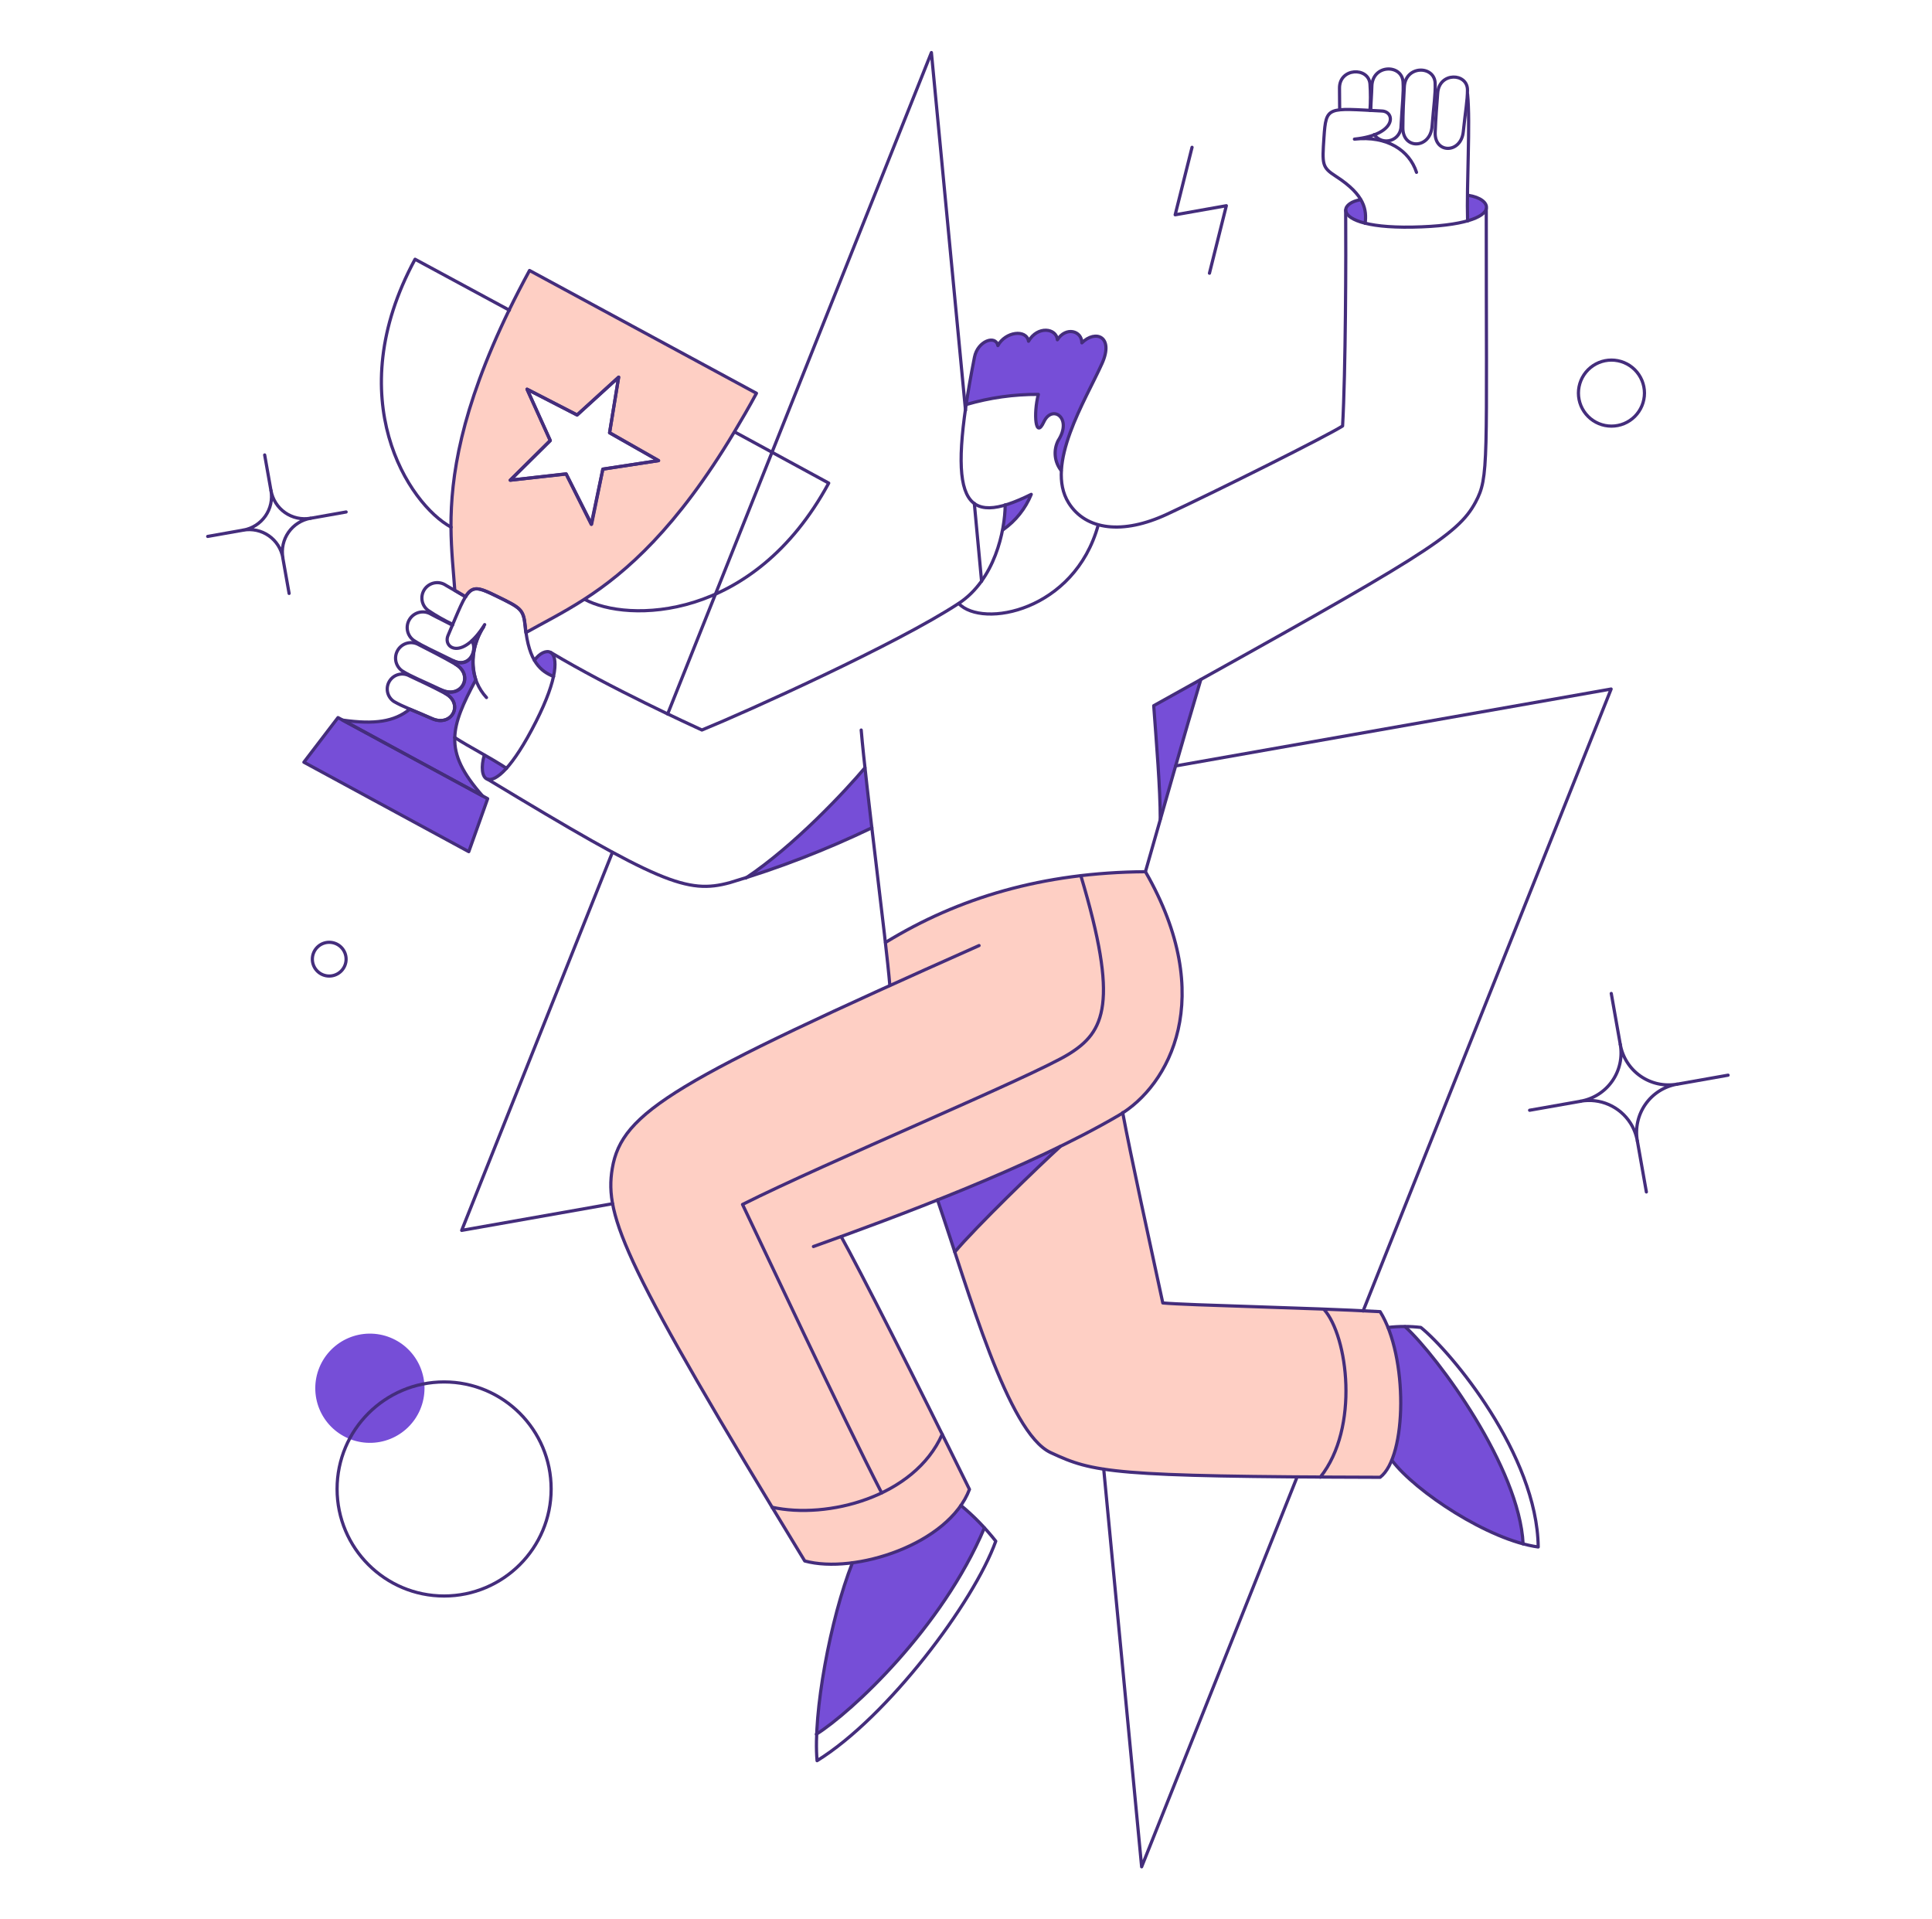<svg width="151" height="150" viewBox="0 0 151 150" fill="none" xmlns="http://www.w3.org/2000/svg">
<path d="M107.884 102.523C102.346 102.225 92.762 102.018 90.869 101.843C89.895 97.379 88.327 90.309 87.705 86.992C87.716 86.986 87.726 86.979 87.736 86.972C91.578 84.49 95.023 77.699 89.508 68.128C82.158 68.19 75.416 69.839 69.204 73.658C69.36 75.061 69.487 76.252 69.558 77.032C51.906 85.017 48.503 87.368 47.851 91.324C47.093 95.944 51.119 102.541 62.894 121.979C67.372 123.024 74.192 120.464 75.769 116.392C73.967 112.753 67.717 100.158 65.744 96.641C71.06 94.701 77.237 92.294 82.332 89.842C80.248 91.847 76.108 96.064 74.606 97.847C76.79 104.511 79.342 112.249 82.107 113.528C85.336 115.021 86.824 115.457 107.869 115.457C110.285 113.29 109.744 105.661 107.884 102.523Z" fill="#FECFC4"/>
<path d="M41.387 21.139C40.836 22.153 40.306 23.179 39.799 24.215C35.985 32.085 35.233 37.288 35.247 41.173C35.261 43.087 35.445 44.675 35.545 46.122V46.136C35.815 46.292 36.068 46.448 36.382 46.632C36.949 45.737 37.417 45.909 38.806 46.59C40.721 47.525 40.905 47.61 41.045 48.957C41.059 49.127 41.074 49.283 41.102 49.44C42.435 48.688 43.952 47.937 45.682 46.828C48.957 44.715 52.899 41.255 57.393 33.755C57.96 32.805 58.542 31.814 59.123 30.735L41.387 21.139ZM47.115 36.664L46.208 40.975L44.24 37.033L39.873 37.529L43.007 34.424L41.192 30.412L45.105 32.426L48.352 29.477L47.644 33.83L51.472 35.999L47.115 36.664Z" fill="#FECFC4"/>
<path d="M114.693 15.297C114.679 15.958 114.679 16.62 114.693 17.282C115.643 16.998 116.082 16.658 116.153 16.317C116.283 15.706 115.093 15.217 114.693 15.297Z" fill="#764ED7"/>
<path d="M109.832 103.688C109.383 103.677 108.934 103.701 108.489 103.759C109.736 106.85 109.807 111.643 108.787 114.138C110.429 116.336 115.28 119.654 119.053 120.66C118.779 114.734 112.441 106.099 109.832 103.688Z" fill="#764ED7"/>
<path d="M106.355 15.608C106.112 15.601 105.161 15.79 105.161 16.444C105.161 16.799 105.6 17.196 106.678 17.466C106.794 16.828 106.68 16.169 106.355 15.607V15.608Z" fill="#764ED7"/>
<path d="M90.178 55.152C90.377 58.087 90.689 61.589 90.689 64.014C91.766 60.228 93.085 55.648 93.85 53.11L90.178 55.152Z" fill="#764ED7"/>
<path d="M84.55 26.796C84.55 25.832 83.302 25.506 82.636 26.555C82.579 25.648 81.105 25.436 80.381 26.668C80.225 25.69 78.567 25.903 77.985 27.009C77.815 26.144 76.397 26.626 76.156 27.916C75.901 29.277 75.674 30.511 75.518 31.617C77.35 31.078 79.251 30.811 81.161 30.823C80.764 32.326 80.937 34.353 81.587 32.978C82.225 31.602 83.855 32.638 82.706 34.438C82.521 34.811 82.445 35.229 82.488 35.643C82.531 36.057 82.69 36.45 82.947 36.778C83.117 33.814 85.414 29.972 86.123 28.412C87.088 26.3 85.627 25.733 84.55 26.796Z" fill="#764ED7"/>
<path d="M73.262 93.776C73.688 95.038 74.141 96.414 74.606 97.846C76.279 95.861 81.114 91.168 82.858 89.594C79.813 91.082 76.479 92.515 73.262 93.776Z" fill="#764ED7"/>
<path d="M78.568 39.471C78.556 40.117 78.495 40.762 78.383 41.399C79.365 40.707 80.127 39.749 80.581 38.638C79.933 38.968 79.259 39.246 78.568 39.471Z" fill="#764ED7"/>
<path d="M75.107 117.654C75.782 118.178 76.4 118.772 76.95 119.427C73.66 127.225 66.614 133.79 63.834 135.534C64.112 130.954 65.058 126.44 66.642 122.135C69.832 121.709 73.421 120.093 75.107 117.654Z" fill="#764ED7"/>
<path d="M67.606 60.003C66.146 61.762 62.091 66.115 58.291 68.624C61.66 67.536 64.952 66.223 68.145 64.695C67.96 63.132 67.78 61.568 67.606 60.003Z" fill="#764ED7"/>
<path d="M43.033 50.984C42.721 50.8 42.183 51.027 41.786 51.608C42.112 52.195 42.64 52.643 43.271 52.87C43.501 51.764 43.346 51.169 43.033 50.984Z" fill="#764ED7"/>
<path d="M39.586 60.046C38.933 60.783 38.436 60.997 38.111 60.897C37.657 60.756 37.601 59.904 37.87 59.011C38.451 59.351 39.033 59.691 39.586 60.046Z" fill="#764ED7"/>
<path d="M28.853 112.761C29.419 112.769 29.98 112.664 30.504 112.453C31.028 112.242 31.506 111.928 31.908 111.531C32.31 111.134 32.63 110.661 32.848 110.14C33.066 109.618 33.178 109.058 33.178 108.493C33.178 107.928 33.066 107.368 32.848 106.847C32.63 106.325 32.31 105.852 31.908 105.455C31.506 105.058 31.028 104.745 30.504 104.534C29.98 104.322 29.419 104.218 28.853 104.225C27.731 104.24 26.66 104.696 25.872 105.495C25.083 106.294 24.641 107.371 24.641 108.493C24.641 109.615 25.083 110.693 25.872 111.491C26.66 112.29 27.731 112.746 28.853 112.761Z" fill="#764ED7"/>
<path d="M35.544 57.663C35.572 56.372 36.182 54.997 37.186 53.125C36.977 52.434 36.924 51.704 37.031 50.989C37.138 50.274 37.401 49.592 37.803 48.991C37.548 49.385 37.252 49.749 36.919 50.078C37.345 50.943 36.65 52.262 35.416 51.638L35.587 51.907C37.09 52.758 36.097 54.687 34.495 53.922L34.793 54.192C36.268 54.972 35.346 56.857 33.758 56.162C33.063 55.851 32.496 55.624 32.028 55.425C30.809 56.403 29.292 56.631 26.768 56.276L37.714 62.203C36.154 60.427 35.501 59.095 35.544 57.663Z" fill="#764ED7"/>
<path d="M26.404 56.084L23.739 59.573L36.627 66.563L38.102 62.422L26.404 56.084Z" fill="#764ED7"/>
<path d="M39.589 60.044C38.246 59.165 36.696 58.385 35.534 57.634" stroke="#442D7C" stroke-width="0.25" stroke-linecap="round" stroke-linejoin="round"/>
<path d="M75.462 32.069L72.796 4.108L52.18 55.804" stroke="#442D7C" stroke-width="0.25" stroke-linecap="round" stroke-linejoin="round"/>
<path d="M76.718 45.426L76.151 39.344" stroke="#442D7C" stroke-width="0.25" stroke-linecap="round" stroke-linejoin="round"/>
<path d="M106.538 102.453L125.921 53.849L91.877 59.86" stroke="#442D7C" stroke-width="0.25" stroke-linecap="round" stroke-linejoin="round"/>
<path d="M86.264 114.815L89.228 145.895L101.379 115.425" stroke="#442D7C" stroke-width="0.25" stroke-linecap="round" stroke-linejoin="round"/>
<path d="M47.867 66.607L36.084 96.156L47.881 94.072" stroke="#442D7C" stroke-width="0.25" stroke-linecap="round" stroke-linejoin="round"/>
<path d="M39.813 24.244L32.44 20.26C26.545 31.149 31.93 39.401 35.262 41.202" stroke="#442D7C" stroke-width="0.25" stroke-linecap="round" stroke-linejoin="round"/>
<path d="M44.254 37.045L39.887 37.527L43.007 34.436L41.192 30.424L45.105 32.437L48.352 29.474L47.643 33.812L51.471 35.996L47.118 36.662L46.239 40.973L44.254 37.045Z" stroke="#442D7C" stroke-width="0.25" stroke-linecap="round" stroke-linejoin="round"/>
<path d="M57.446 33.772L64.77 37.755C58.869 48.644 49.018 48.644 45.7 46.843" stroke="#442D7C" stroke-width="0.25" stroke-linecap="round" stroke-linejoin="round"/>
<path d="M34.711 124.73C39.33 124.73 43.076 120.986 43.076 116.366C43.076 111.746 39.33 108.001 34.711 108.001C30.092 108.001 26.346 111.746 26.346 116.366C26.346 120.986 30.091 124.73 34.711 124.73Z" stroke="#442D7C" stroke-width="0.25" stroke-linecap="round" stroke-linejoin="round"/>
<path d="M125.946 33.302C126.631 33.302 127.287 33.03 127.771 32.546C128.255 32.062 128.527 31.406 128.527 30.721C128.527 30.037 128.255 29.38 127.771 28.896C127.287 28.413 126.631 28.141 125.946 28.141C125.262 28.141 124.605 28.413 124.122 28.896C123.638 29.38 123.366 30.037 123.366 30.721C123.366 31.406 123.638 32.062 124.122 32.546C124.605 33.03 125.262 33.302 125.946 33.302Z" stroke="#442D7C" stroke-width="0.25" stroke-linecap="round" stroke-linejoin="round"/>
<path d="M25.731 76.279C25.904 76.279 26.076 76.245 26.236 76.178C26.396 76.112 26.541 76.015 26.664 75.893C26.786 75.77 26.883 75.625 26.95 75.465C27.016 75.305 27.05 75.133 27.05 74.96C27.05 74.787 27.016 74.616 26.95 74.456C26.883 74.296 26.786 74.15 26.664 74.028C26.541 73.905 26.396 73.808 26.236 73.742C26.076 73.676 25.904 73.642 25.731 73.642C25.381 73.642 25.046 73.781 24.799 74.028C24.552 74.275 24.413 74.611 24.413 74.96C24.413 75.31 24.552 75.645 24.799 75.893C25.046 76.14 25.381 76.279 25.731 76.279Z" stroke="#442D7C" stroke-width="0.25" stroke-linecap="round" stroke-linejoin="round"/>
<path d="M93.167 11.512L91.848 16.786L95.847 16.077L94.528 21.352" stroke="#442D7C" stroke-width="0.25" stroke-linecap="round" stroke-linejoin="round"/>
<path d="M34.48 53.905C36.084 54.666 37.073 52.745 35.571 51.89C34.452 51.254 33.643 50.854 32.736 50.387C32.465 50.231 32.145 50.185 31.842 50.259C31.538 50.333 31.275 50.521 31.107 50.784C30.939 51.047 30.879 51.365 30.939 51.672C31 51.978 31.176 52.249 31.431 52.429C32.153 52.885 33.007 53.206 34.48 53.905Z" stroke="#442D7C" stroke-width="0.25" stroke-linecap="round" stroke-linejoin="round"/>
<path d="M36.394 46.646C35.827 46.306 35.417 46.076 34.862 45.75C34.601 45.568 34.278 45.497 33.964 45.553C33.651 45.609 33.372 45.787 33.189 46.048C33.007 46.309 32.936 46.633 32.992 46.946C33.048 47.26 33.226 47.539 33.487 47.721C34.093 48.126 34.728 48.486 35.387 48.799" stroke="#442D7C" stroke-width="0.25" stroke-linecap="round" stroke-linejoin="round"/>
<path d="M33.77 56.159C35.344 56.854 36.264 54.97 34.791 54.188C33.698 53.608 32.889 53.243 32.012 52.827C31.747 52.678 31.435 52.638 31.142 52.715C30.848 52.791 30.596 52.979 30.438 53.238C30.279 53.497 30.228 53.808 30.294 54.104C30.36 54.4 30.539 54.659 30.792 54.826C31.501 55.237 32.324 55.521 33.77 56.159Z" stroke="#442D7C" stroke-width="0.25" stroke-linecap="round" stroke-linejoin="round"/>
<path d="M35.359 48.858C34.777 48.546 34.264 48.311 33.7 48.007C33.429 47.839 33.103 47.783 32.792 47.85C32.481 47.918 32.208 48.104 32.031 48.369C31.854 48.634 31.787 48.958 31.845 49.271C31.902 49.584 32.079 49.863 32.339 50.049C33.075 50.532 33.915 50.879 35.398 51.622C36.634 52.241 37.327 50.928 36.901 50.063" stroke="#442D7C" stroke-width="0.25" stroke-linecap="round" stroke-linejoin="round"/>
<path d="M41.768 51.609C42.179 51.028 42.715 50.806 43.029 50.985C43.591 51.306 43.638 52.942 41.895 56.387C40.037 60.06 38.733 61.098 38.095 60.896C37.655 60.757 37.585 59.89 37.854 59.011" stroke="#442D7C" stroke-width="0.25" stroke-linecap="round" stroke-linejoin="round"/>
<path d="M43.267 52.87C42.303 52.473 41.327 51.766 41.055 48.957C40.923 47.614 40.73 47.524 38.817 46.589C36.578 45.496 36.704 45.694 35.017 49.666C34.602 50.643 36.123 51.651 37.881 48.815C36.505 50.985 36.761 53.144 38.023 54.515" stroke="#442D7C" stroke-width="0.25" stroke-linecap="round" stroke-linejoin="round"/>
<path d="M111.926 9.879C111.786 11.651 109.636 11.708 109.643 9.992C109.648 8.716 109.703 7.809 109.757 6.788C109.846 5.086 112.115 5.101 112.167 6.504C112.2 7.355 112.056 8.248 111.926 9.879Z" stroke="#442D7C" stroke-width="0.25" stroke-linecap="round" stroke-linejoin="round"/>
<path d="M104.706 8.576C104.692 7.953 104.702 7.497 104.692 6.902C104.666 5.286 106.969 5.212 107.074 6.562C107.123 7.25 107.123 7.942 107.074 8.632" stroke="#442D7C" stroke-width="0.25" stroke-linecap="round" stroke-linejoin="round"/>
<path d="M114.368 10.29C114.19 12.021 112.106 12.02 112.17 10.347C112.218 9.113 112.295 8.234 112.368 7.256C112.492 5.614 114.694 5.682 114.694 7.032C114.694 7.852 114.53 8.717 114.368 10.29Z" stroke="#442D7C" stroke-width="0.25" stroke-linecap="round" stroke-linejoin="round"/>
<path d="M107.135 8.618C107.149 7.951 107.205 7.384 107.22 6.746C107.261 5.016 109.57 4.988 109.659 6.406C109.714 7.272 109.588 8.178 109.503 9.839C109.508 10.086 109.434 10.329 109.29 10.531C109.147 10.733 108.942 10.883 108.707 10.96C108.471 11.037 108.217 11.035 107.983 10.956C107.748 10.877 107.545 10.724 107.405 10.52" stroke="#442D7C" stroke-width="0.25" stroke-linecap="round" stroke-linejoin="round"/>
<path d="M106.341 15.608C105.632 15.721 105.178 16.062 105.178 16.416C105.178 17.054 106.554 17.817 110.396 17.749C114.479 17.674 116.026 16.955 116.167 16.303C116.267 15.835 115.67 15.407 114.777 15.268" stroke="#442D7C" stroke-width="0.25" stroke-linecap="round" stroke-linejoin="round"/>
<path d="M106.696 17.453C106.823 16.417 106.69 15.248 104.413 13.78C103.319 13.075 103.335 12.859 103.477 10.746C103.646 8.25 103.747 8.461 108.014 8.676C109.063 8.729 109.177 10.533 105.859 10.873C108.411 10.59 110.155 11.753 110.71 13.468" stroke="#442D7C" stroke-width="0.25" stroke-linecap="round" stroke-linejoin="round"/>
<path d="M114.703 17.266C114.618 14.345 114.927 9.638 114.703 7.369" stroke="#442D7C" stroke-width="0.25" stroke-linecap="round" stroke-linejoin="round"/>
<path d="M105.174 16.431C105.202 19.975 105.174 29.05 104.933 33.289C103.813 34.026 94.98 38.438 91.194 40.194C87.766 41.785 84.868 41.455 83.518 39.294C81.653 36.309 84.838 31.289 86.13 28.412C87.08 26.299 85.634 25.732 84.556 26.795C84.556 25.845 83.309 25.505 82.642 26.554C82.571 25.647 81.097 25.435 80.388 26.668C80.218 25.704 78.573 25.916 77.992 27.008C77.821 26.157 76.413 26.635 76.162 27.916C73.911 39.379 75.267 41.273 80.6 38.635C80.147 39.746 79.384 40.704 78.403 41.396" stroke="#442D7C" stroke-width="0.25" stroke-linecap="round" stroke-linejoin="round"/>
<path d="M116.162 16.316C116.162 36.294 116.379 37.275 115.325 39.243C113.928 41.855 111.171 43.483 90.172 55.152C90.385 58.087 90.683 61.589 90.683 64.014" stroke="#442D7C" stroke-width="0.25" stroke-linecap="round" stroke-linejoin="round"/>
<path d="M43.034 50.982C47.713 53.79 54.065 56.682 54.859 57.051C58.404 55.605 70.128 50.314 74.933 47.154C77.74 45.309 78.549 41.497 78.563 39.455" stroke="#442D7C" stroke-width="0.25" stroke-linecap="round" stroke-linejoin="round"/>
<path d="M74.932 47.168C76.79 49.124 83.978 47.765 85.836 41.028" stroke="#442D7C" stroke-width="0.25" stroke-linecap="round" stroke-linejoin="round"/>
<path d="M75.512 31.616C77.345 31.08 79.246 30.812 81.155 30.822C80.758 32.339 80.931 34.38 81.581 32.977C82.23 31.573 83.856 32.655 82.7 34.437C82.512 34.809 82.435 35.227 82.478 35.642C82.52 36.057 82.681 36.451 82.941 36.777" stroke="#442D7C" stroke-width="0.25" stroke-linecap="round" stroke-linejoin="round"/>
<path d="M63.577 97.418C69.986 95.121 80.481 91.241 87.439 87.167C91.383 84.859 95.181 77.951 89.524 68.125C90.587 64.394 92.771 56.697 93.852 53.11" stroke="#442D7C" stroke-width="0.25" stroke-linecap="round" stroke-linejoin="round"/>
<path d="M76.522 73.897C52.759 84.474 48.595 86.885 47.853 91.322C47.219 95.109 48.831 98.908 62.897 121.993C66.81 123.056 74.154 120.689 75.771 116.396C71.546 107.814 67.15 99.158 65.746 96.645" stroke="#442D7C" stroke-width="0.25" stroke-linecap="round" stroke-linejoin="round"/>
<path d="M73.274 93.774C75.713 100.892 78.761 111.965 82.121 113.525C85.482 115.085 86.786 115.397 107.867 115.453C109.98 113.837 110.051 105.996 107.867 102.508C102.27 102.196 92.88 102.012 90.881 101.828C89.903 97.29 88.344 90.186 87.747 86.954" stroke="#442D7C" stroke-width="0.25" stroke-linecap="round" stroke-linejoin="round"/>
<path d="M75.103 117.651C76.107 118.483 77.02 119.42 77.826 120.445C76.124 125.194 69.393 134.184 63.86 137.601C63.533 133.929 64.895 126.499 66.624 122.132" stroke="#442D7C" stroke-width="0.25" stroke-linecap="round" stroke-linejoin="round"/>
<path d="M103.475 102.326C105.347 104.425 106.269 111.585 103.192 115.442" stroke="#442D7C" stroke-width="0.25" stroke-linecap="round" stroke-linejoin="round"/>
<path d="M60.342 117.794C64.653 118.744 71.461 117.014 73.642 112.094" stroke="#442D7C" stroke-width="0.25" stroke-linecap="round" stroke-linejoin="round"/>
<path d="M63.805 135.531C66.556 133.801 73.645 127.222 76.935 119.412" stroke="#442D7C" stroke-width="0.25" stroke-linecap="round" stroke-linejoin="round"/>
<path d="M108.483 103.742C109.336 103.643 110.197 103.643 111.05 103.742C113.446 105.683 120.138 113.71 120.223 120.899C116.367 120.376 110.624 116.574 108.781 114.121" stroke="#442D7C" stroke-width="0.25" stroke-linecap="round" stroke-linejoin="round"/>
<path d="M109.825 103.686C112.437 106.096 118.757 114.73 119.041 120.658" stroke="#442D7C" stroke-width="0.25" stroke-linecap="round" stroke-linejoin="round"/>
<path d="M67.309 57.054C67.678 61.463 69.249 73.416 69.548 77.017" stroke="#442D7C" stroke-width="0.25" stroke-linecap="round" stroke-linejoin="round"/>
<path d="M89.526 68.126C81.501 68.182 74.894 70.167 69.208 73.655" stroke="#442D7C" stroke-width="0.25" stroke-linecap="round" stroke-linejoin="round"/>
<path d="M68.909 116.675C65.818 110.677 59.409 96.995 58.034 94.13C64.442 90.898 80.734 84.12 83.541 82.376C86.349 80.632 87.455 78.392 84.477 68.439" stroke="#442D7C" stroke-width="0.25" stroke-linecap="round" stroke-linejoin="round"/>
<path d="M38.112 60.898C51.539 69.018 53.695 69.899 57.055 68.976C60.858 67.845 64.566 66.413 68.142 64.694" stroke="#442D7C" stroke-width="0.25" stroke-linecap="round" stroke-linejoin="round"/>
<path d="M58.286 68.623C62.073 66.114 66.141 61.746 67.601 60.004" stroke="#442D7C" stroke-width="0.25" stroke-linecap="round" stroke-linejoin="round"/>
<path d="M74.622 97.846C76.295 95.861 81.13 91.182 82.874 89.594" stroke="#442D7C" stroke-width="0.25" stroke-linecap="round" stroke-linejoin="round"/>
<path d="M20.686 35.556L21.178 38.335" stroke="#442D7C" stroke-width="0.25" stroke-linecap="round" stroke-linejoin="round"/>
<path d="M27.052 40.012L24.272 40.504" stroke="#442D7C" stroke-width="0.25" stroke-linecap="round" stroke-linejoin="round"/>
<path d="M22.596 46.378L22.104 43.598" stroke="#442D7C" stroke-width="0.25" stroke-linecap="round" stroke-linejoin="round"/>
<path d="M16.233 41.922L19.014 41.43" stroke="#442D7C" stroke-width="0.25" stroke-linecap="round" stroke-linejoin="round"/>
<path d="M24.271 40.501C23.926 40.562 23.572 40.555 23.23 40.479C22.888 40.403 22.564 40.261 22.276 40.06C21.989 39.859 21.745 39.603 21.557 39.307C21.369 39.011 21.241 38.681 21.18 38.336C21.242 38.681 21.235 39.035 21.159 39.378C21.084 39.72 20.941 40.044 20.74 40.332C20.539 40.619 20.283 40.864 19.988 41.053C19.692 41.241 19.362 41.369 19.016 41.43C19.361 41.368 19.715 41.376 20.058 41.451C20.4 41.527 20.724 41.669 21.011 41.87C21.299 42.071 21.543 42.327 21.732 42.623C21.92 42.919 22.048 43.249 22.109 43.594C22.047 43.249 22.055 42.895 22.13 42.553C22.206 42.211 22.348 41.886 22.549 41.599C22.75 41.312 23.005 41.067 23.301 40.879C23.596 40.69 23.926 40.562 24.271 40.501Z" stroke="#442D7C" stroke-width="0.25" stroke-linecap="round" stroke-linejoin="round"/>
<path d="M125.932 77.641L126.637 81.627" stroke="#442D7C" stroke-width="0.25" stroke-linecap="round" stroke-linejoin="round"/>
<path d="M135.063 84.027L131.077 84.732" stroke="#442D7C" stroke-width="0.25" stroke-linecap="round" stroke-linejoin="round"/>
<path d="M128.676 93.153L127.971 89.166" stroke="#442D7C" stroke-width="0.25" stroke-linecap="round" stroke-linejoin="round"/>
<path d="M119.551 86.768L123.54 86.064" stroke="#442D7C" stroke-width="0.25" stroke-linecap="round" stroke-linejoin="round"/>
<path d="M131.074 84.729C130.578 84.817 130.071 84.806 129.58 84.698C129.089 84.589 128.624 84.385 128.212 84.097C127.799 83.809 127.448 83.443 127.178 83.018C126.907 82.594 126.724 82.121 126.637 81.625C126.725 82.12 126.715 82.627 126.607 83.119C126.499 83.61 126.295 84.075 126.007 84.487C125.719 84.899 125.352 85.25 124.928 85.52C124.504 85.79 124.031 85.974 123.536 86.061C124.281 85.929 125.049 86.021 125.742 86.326C126.435 86.63 127.023 87.133 127.43 87.772C127.7 88.197 127.883 88.67 127.97 89.165C127.882 88.67 127.893 88.162 128.001 87.671C128.109 87.18 128.313 86.715 128.601 86.303C128.889 85.891 129.256 85.539 129.68 85.269C130.104 84.999 130.578 84.815 131.074 84.729Z" stroke="#442D7C" stroke-width="0.25" stroke-linecap="round" stroke-linejoin="round"/>
<path d="M41.387 21.139C40.836 22.153 40.306 23.179 39.799 24.215C35.985 32.085 35.233 37.288 35.247 41.173C35.261 43.087 35.445 44.675 35.545 46.122V46.136C35.815 46.292 36.068 46.448 36.382 46.632C36.949 45.737 37.417 45.909 38.806 46.59C40.721 47.525 40.905 47.61 41.045 48.957C41.059 49.127 41.074 49.283 41.102 49.44C42.435 48.688 43.952 47.937 45.682 46.828C48.957 44.715 52.899 41.255 57.393 33.755C57.96 32.805 58.542 31.814 59.123 30.735L41.387 21.139ZM47.115 36.664L46.208 40.975L44.24 37.033L39.873 37.529L43.007 34.424L41.192 30.412L45.105 32.426L48.352 29.477L47.644 33.83L51.472 35.999L47.115 36.664Z" stroke="#442D7C" stroke-width="0.25" stroke-linejoin="round"/>
<path d="M35.544 57.663C35.572 56.372 36.182 54.997 37.186 53.125C36.977 52.434 36.924 51.704 37.031 50.989C37.138 50.274 37.401 49.592 37.803 48.991C37.548 49.385 37.252 49.749 36.919 50.078C37.345 50.943 36.65 52.262 35.416 51.638L35.587 51.907C37.09 52.758 36.097 54.687 34.495 53.922L34.793 54.192C36.268 54.972 35.346 56.857 33.758 56.162C33.063 55.851 32.496 55.624 32.028 55.425C30.809 56.403 29.292 56.631 26.768 56.276L37.714 62.203C36.154 60.427 35.501 59.095 35.544 57.663Z" stroke="#442D7C" stroke-width="0.25" stroke-linejoin="round"/>
<path d="M26.417 56.081L23.751 59.569L36.639 66.559L38.114 62.419L26.417 56.081Z" stroke="#442D7C" stroke-width="0.25" stroke-linejoin="round"/>
</svg>

